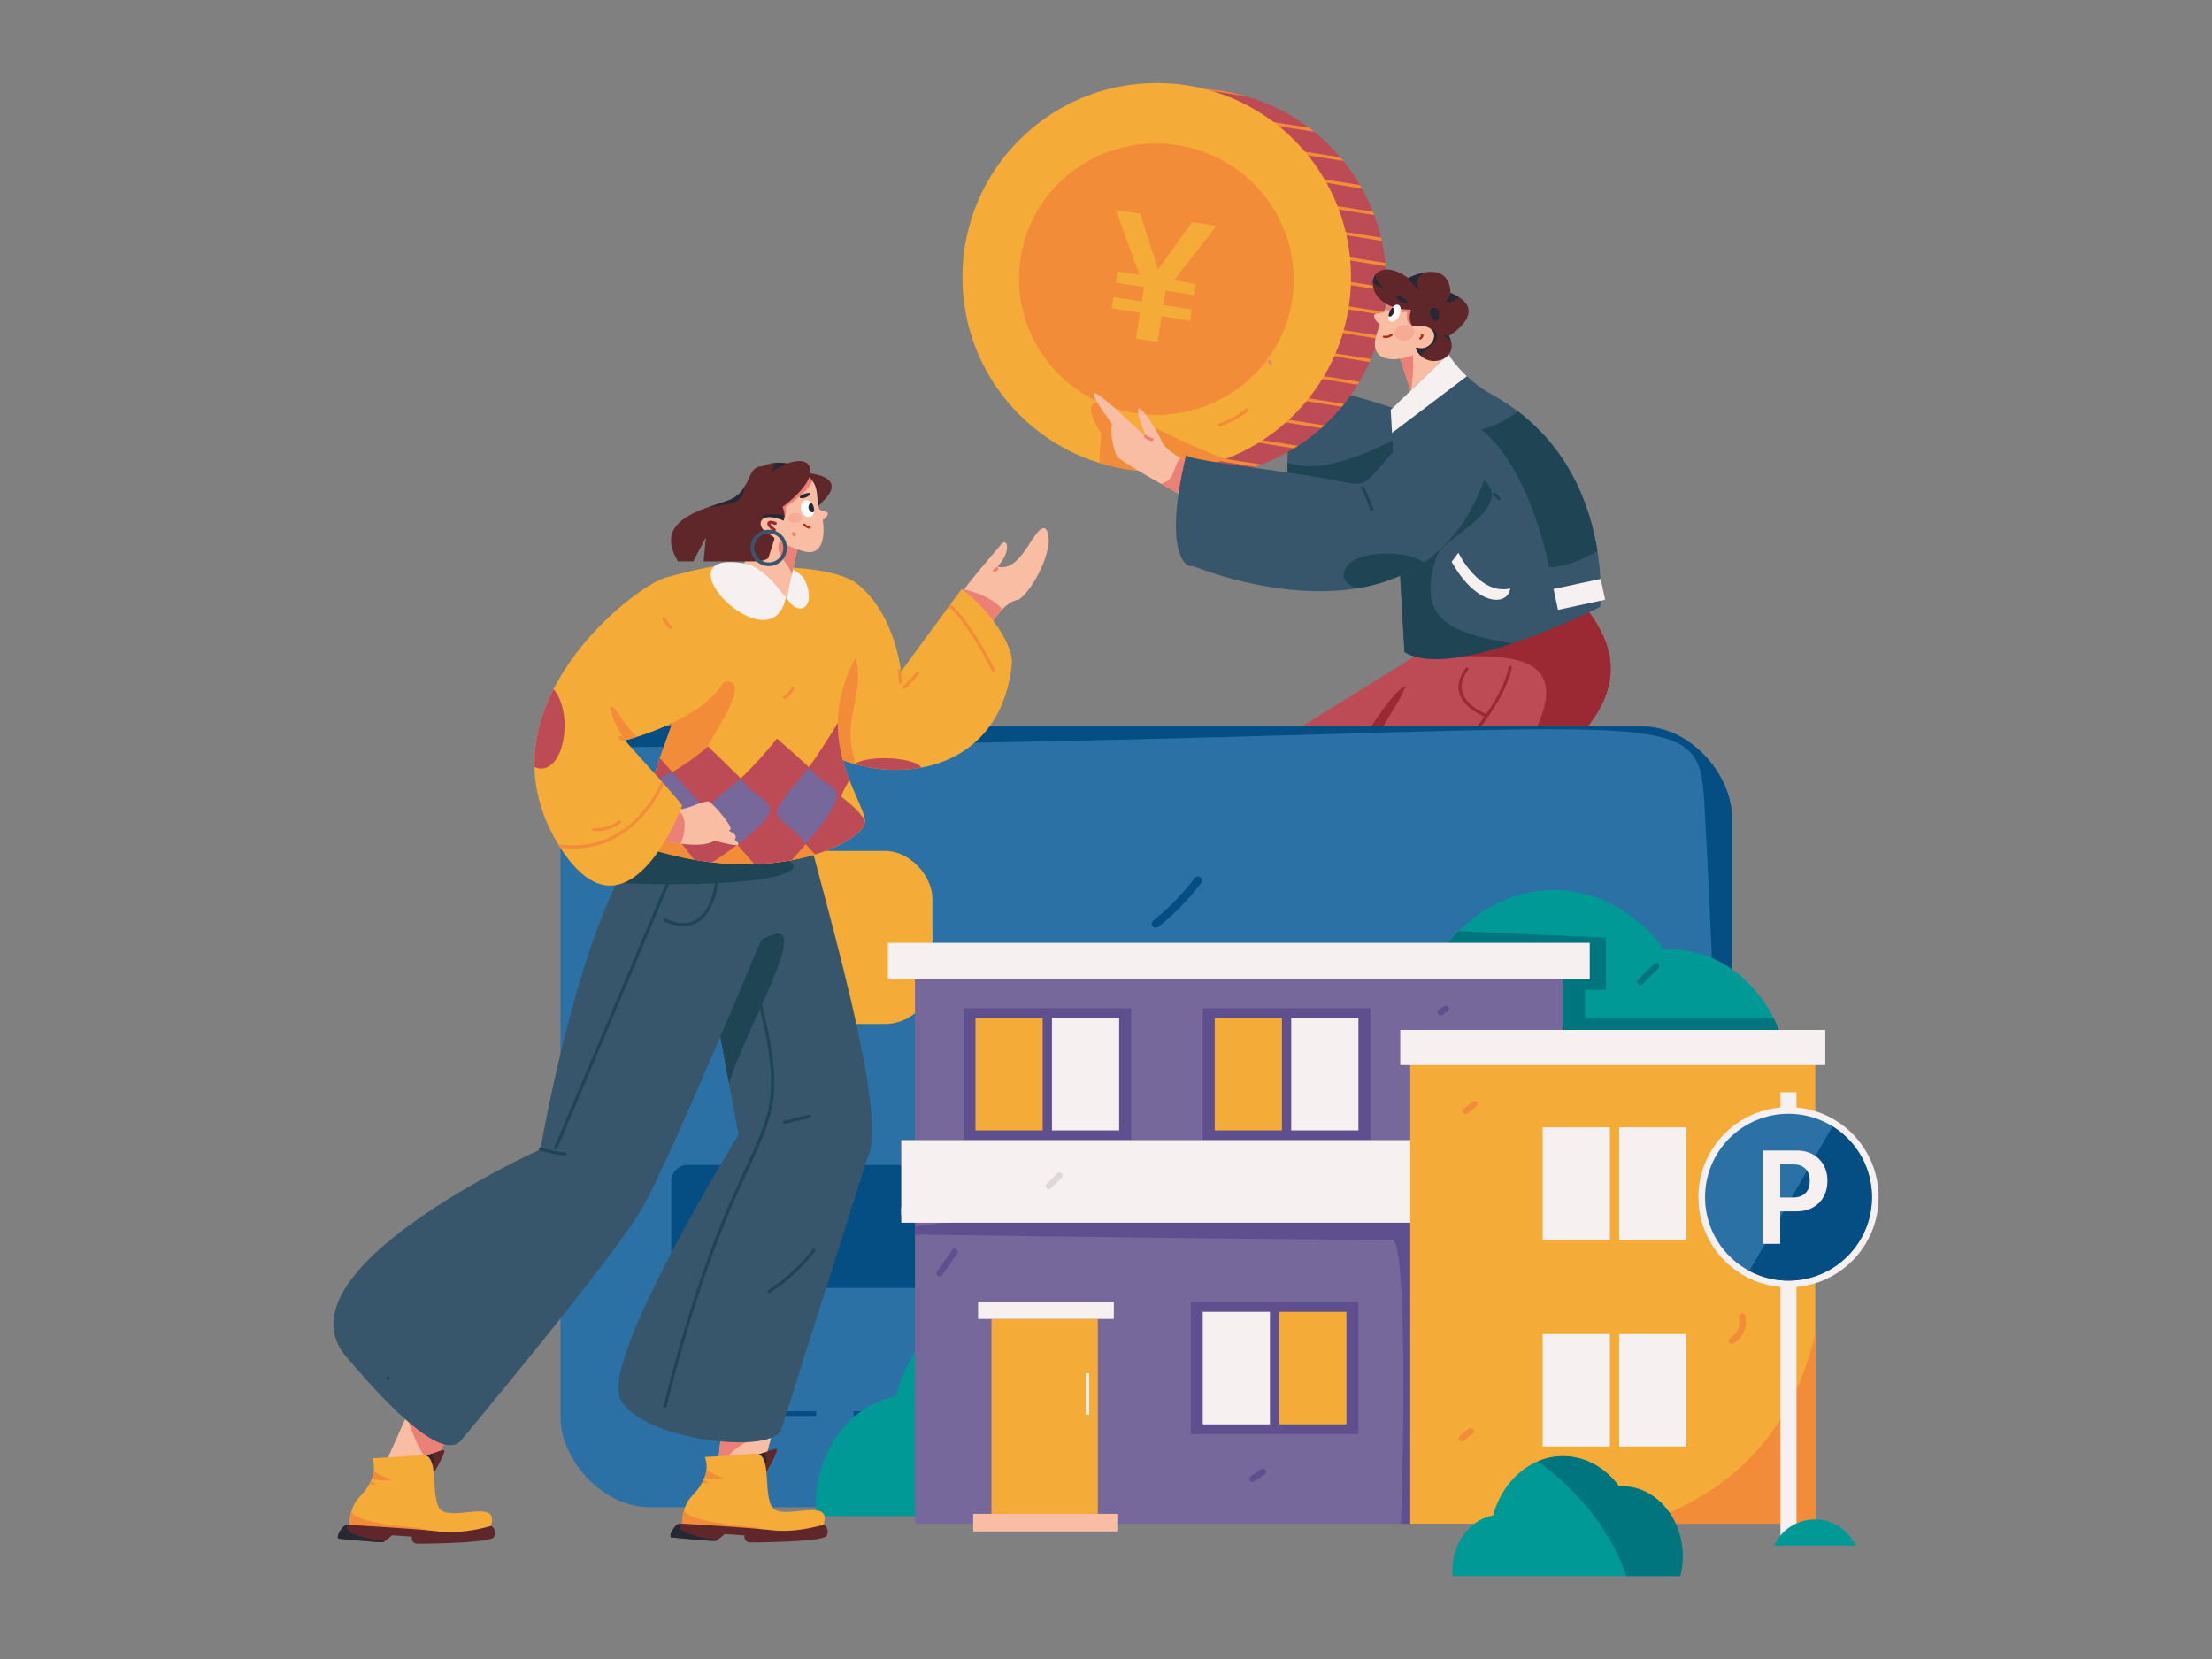 <svg xmlns="http://www.w3.org/2000/svg" xmlns:xlink="http://www.w3.org/1999/xlink" viewBox="0 0 4000 3000"><rect x="0" y="0" width="4000" height="3000" fill="#808080" stroke="none"/><defs><clipPath id="b"><path fill="#f9bda3" d="M2238.511,2005.623c-16.92,55.863-92.241,152.594-101.191,192.347,32.723-.151,121.14-38.993,138.372-48.306,5.095-9.627,95.46-180.313,95.965-181.27Z"/></clipPath><clipPath id="c"><path fill="#f9bda3" d="M2741.368,1854.912c36.001,18.11,111.874,125.078,130.632,123.735-4.622-59.118-4.424-57.586-19.979-123.395,5.283-49.386-107.289-127.523-132.682-158.986Z"/></clipPath><clipPath id="d"><path fill="#bc4b56" d="M2678.032,1978.66s193.967-215.939,135.76-247.771l-274.193-225.218,266.273-324.842s-136.489-59.922-54.241-113.537c0,0-439.889,271.231-448.672,279.608C2091.718,1548.384,2677.518,1978.213,2678.032,1978.66Z"/></clipPath><clipPath id="e"><path fill="#f9bda3" d="M2413.955,720.379c-.406.104-83.079-34.188-90.927-62.194-18.731-40.701-62.996-101.124-26.013-5.155-136.723-126.892-85.138-91.113-47.451,37.932,32.154,26.38,161.287,97.174,175.552,102.27l-13.237-68.494"/></clipPath><clipPath id="f"><path fill="#37566b" d="M2364.908,696.189s-40.954,35.17-36.381,157.255c.872,23.266,255.309,89.231,255.309,89.231s82.327-114.688,25.527-161.41S2364.908,696.189,2364.908,696.189Z"/></clipPath><clipPath id="g"><circle cx="2155.75" cy="511.619" r="351.359" fill="#bc4b56"/></clipPath><clipPath id="h"><circle cx="2091.718" cy="501.411" r="351.359" fill="#f4ab37"/></clipPath><clipPath id="i"><ellipse cx="2091.197" cy="504.682" fill="#f28c38" rx="245.136" ry="248.364" transform="rotate(-80.941 2091.196 504.683)"/></clipPath><clipPath id="j"><path fill="#f9bda3" d="M2579.724,593.245s84.116,112.42,86.733,135.524-99.866,26.426-99.866,26.426l-49.015-151.563Z"/></clipPath><clipPath id="k"><path fill="#bc4b56" d="M2655.477,1013.677c-.173,1.481,168.369,38.739,175.064,45.168,244.495,234.78-118.039,349.327-281.585,548.713,3.402-15.592-96.182,469.76-125.418,535.027-17.807,31.345-246.699-111.943-197.045-125.998-.167.047,21.791-68.697,49.923-157.338l117.495-370.217c-10.11,15.466,133.897-218.868,135.343-221.557"/></clipPath><clipPath id="l"><path fill="#37566b" d="M2539.725,1179.132c88.869,54.169,353.994-81.947,353.994-81.947s26.4-261.841-195.754-383.654c-53.072-29.101-78.85-73.011-78.85-73.011L2514.854,741.072Z"/></clipPath><clipPath id="m"><path fill="#f9bda3" d="M2194.027,857.689c-.184.083-86.174-33.902-94.362-62.194-19.405-40.831-65.397-100.898-26.996-5.156-19.559-16.89-156.795-153.755-61.484-23.462-3.552,10.643-.94,35.826,8.366,58.533,17.676,17.274,172.37,101.51,186.058,105.131l-26.198-95.792"/></clipPath><clipPath id="n"><path fill="#37566b" d="M2575.706,755.221c-133.884,137.935-78.397,127.82-191.615,107.721-99.478-16.133-241.237-31.447-238.996-40.672-43.062,177.281.375,206.642,11.053,200.883,17.363,6.769,430.142,174.712,534.741-176.991"/></clipPath><clipPath id="o"><path fill="#f9bda3" d="M2560.746,640.437c-43.833,17.782-87.66,12.028-70.869-37.707s19.639-61.801,33.745-68.921,71.357,29.868,71.357,29.868,2.792,41.334,2.473,42.21S2560.746,640.437,2560.746,640.437Z"/></clipPath><clipPath id="p"><path fill="#60272b" d="M2581.589,604.075c-47.775-9.468-27.94-44.875-30.221-44.053-100.076-.505-81.976-113.041-4.909-57.307,79.58-36.12,76.225,26.875,76.225,26.875,75.985,30.918-2.788,78.192-2.788,78.192,24.28,42.22-42.161,64.95-59.649,22.229l16.719-15.055"/></clipPath><clipPath id="q"><path fill="#fff" d="M2513.435,562.144c-9.511,20.977,6.75,27.618,16.693,8.59C2539.639,549.758,2523.377,543.116,2513.435,562.144Z"/></clipPath><clipPath id="D"><rect width="2118.029" height="1412.02" x="1013.511" y="1313.566" fill="#2b71a6" rx="162.298"/></clipPath><clipPath id="E"><rect width="465.28" height="312.932" x="1220.822" y="1538.729" fill="#f4ab37" rx="85.994"/></clipPath><clipPath id="F"><path fill="#009995" d="M3020.755,1716.928q-5.539,0-11.01.323c-48.079-65.928-119.897-107.834-200.191-107.834-116.852,0-215.803,88.683-249.625,211.152-82.113,15.147-144.882,97.597-144.882,197.068,0,6.524.291,12.969.818,19.333h812.031a287.357,287.357,0,0,0,8.6-69.897C3236.496,1828.922,3139.905,1716.928,3020.755,1716.928Z"/></clipPath><clipPath id="G"><rect width="1171.198" height="1012.991" x="1654.573" y="1742.352" fill="#77689b"/></clipPath><clipPath id="H"><rect width="732.494" height="881.282" x="2550.155" y="1874.061" fill="#f4ab37"/></clipPath><clipPath id="I"><circle cx="3234.145" cy="2164.921" r="150.905" fill="#2b71a6"/></clipPath><clipPath id="J"><path fill="#009995" d="M2933.517,2687.762q-2.808,0-5.581.164c-24.372-33.421-60.779-54.664-101.483-54.664-59.236,0-109.397,44.956-126.542,107.039-41.626,7.678-73.445,49.474-73.445,99.9,0,3.307.147,6.574.415,9.8h411.641a145.671,145.671,0,0,0,4.36-35.433C3042.881,2744.534,2993.917,2687.762,2933.517,2687.762Z"/></clipPath><clipPath id="K"><polyline fill="#f9bda3" points="827.07 2570.937 702.744 2779.273 647.188 2757.406 765.633 2492.458 828.684 2576.674"/></clipPath><clipPath id="L"><polyline fill="#f9bda3" points="1404.924 2560.568 1347.787 2774.281 1285.179 2751.849 1318.177 2480.063 1408.389 2566.453"/></clipPath><clipPath id="M"><path fill="#37566b" d="M1121.43,2528.994c34.062,75.817,284.568,105.036,292.353,52.659,19.492-61.406,150.272-473.487,153.922-484.986,50.208-83.923-119.961-602.967-133.126-703.409l-202.326,98.339,103.101,560.576S1087.368,2453.177,1121.43,2528.994Z"/></clipPath><clipPath id="N"><path fill="#37566b" d="M1490.136,1488.709s-150.992-43.9-285.829,3.372-227.068,586.378-227.068,586.378-487.431,219.744-349.857,376.436c24.976,28.447,169.8,204.759,208.65,146.981,0,0,274.312-328.385,325.573-417.526s235.482-533.833,235.482-533.833"/></clipPath><clipPath id="O"><path fill="#f9bda3" d="M1730.092,1089.685c-.786-12.716,60.407-81.011,79.829-104.823,11.919-14.613,20.051,11.937-6.33,39.725,46.092,12.343,67.838-81.404,87.528-68.089,20.865,29.004-24.755,112.804-48.178,127.145-50.332,9.869-80.967,111.991-91.911,139.499Z"/></clipPath><clipPath id="P"><path fill="#f4ab37" d="M1739.059,1065.116c53.119,39.806,94.071,104.045,90.722,135.685-27.292,257.84-340.229,213.027-382.589,109.821-42.608-87.178-49.622-243.424-50.105-244.412,0,0,104.425-50.821,156.33-7.643,66.13,55.011,75.822,155.859,75.822,155.859Z"/></clipPath><clipPath id="Q"><path fill="#f4ab37" d="M1562.647,1069.391c-39.49-65.879-290.866-43.258-360.133-24.569-2.571,5.162,52.904,23.064,48.549,69.768,19.883,145.606-123.244,321.767-72.515,421.601,222.007,67.972,369.775-11.117,384.086-44.334s-103.321-145.24-13.405-306.393"/></clipPath><clipPath id="R"><path fill="#f9bda3" d="M1217.502,1460.081c18.362,10.813,44.775-11.192,64.901-10.976,10.874,8.315,49.983,53.208,35.714,51.962.491,3.732,17.535,6.298,10.691,17.481,27.863,22.496-42.48-2.013-38.523,2.474-28.892,17.735-115.773-5.283-128.681-14.1Z"/></clipPath><clipPath id="S"><path fill="#f4ab37" d="M1399.541,1031.686c-39.064-28.893-143.616-1.718-197.027,13.137s-340.431,232.375-195.709,477.482c122.248,207.046,224.235-56.978,226.226-64.609,10.709,4.906-101.986-115.384-102.406-118.994,0,0,137.318-34.447,178.306-105.574"/></clipPath><clipPath id="T"><path fill="#f9bda3" d="M1447.559,973.303c-10.861,31.767-21.444,103.544-26.064,106.302s-85.315-24.804-85.315-24.804c37.429-137.804,27.948-93.08,118.312-81.617"/></clipPath><clipPath id="U"><path fill="#60272b" d="M1400.227,975.604l-10.947,33.844a39.32,39.32,0,0,1-20.355,5.678h-96.628l4.349-43.52-23,43.52H1226.151c-46.561-75.615,46.412-94.02,90.327-109.893s31.978-63.163,62.566-61.954,19.048,37.615,19.048,37.615l2.135,94.709"/></clipPath><clipPath id="V"><path fill="#60272b" d="M1443.066,939.972c58.201-34.921,95.238-76.72,13.227-85.185-39.682-32.275-77.249-11.507-77.249-11.507s-47.09,72.365-44.973,72.354c18.297-.097,24.246,41.298,38.095,47.619"/></clipPath><clipPath id="W"><path fill="#f9bda3" d="M1445.182,854.787c43.915,12.698,27.375,49.946,36.899,66.877s16.54,85.503-25.788,75.98-79.894-43.386-79.894-43.386l21.164-68.278Z"/></clipPath><clipPath id="X"><path fill="#60272b" d="M1376.399,963.252c59.259-5.291,38.624-46.561,38.624-46.561s62.292-44.312,48.535-73.412-90.334,14.682-94.038,40.079S1347.573,951.08,1376.399,963.252Z"/></clipPath><clipPath id="Y"><path fill="#fff" d="M1471.444,916.386c5.481,20.938-15.82,26.058-22.365,6.962C1443.598,902.411,1464.899,897.291,1471.444,916.386Z"/></clipPath><clipPath id="Z"><path fill="#60272b" d="M749.3,2637.181c19.419-1.591,44.243-14.581,52.852-15.111s-27.351,58.06-27.351,58.06Z"/></clipPath><clipPath id="aa"><path fill="#f4ab37" d="M672.891,2636.99c9.758,24.61-2.567,49.219-22.859,70.043s-18.225,55.845-18.225,55.845l172.186,15.618,78.619-4.064,5.056-14.866c17.943-54.978-80.56-1.893-94.899-35.022s2.372-97.492-31.989-93.706S672.891,2636.99,672.891,2636.99Z"/></clipPath><clipPath id="ab"><path fill="#60272b" d="M619.908,2761.937c-4.712,5.673-11.159,14.932-8.338,20.344,0,0,76.458,7.572,80.959,6.31s16.285-12.305,16.285-12.305l35.982,2.524s-1.971,12.305,9.786,12.62,131.993-.947,138.357-11.674-2.304-20.508-5.27-20.192-47.883,15.144-94.389,9.781c-40.134-4.629-136.839-10.432-162.586-11.936A13.61,13.61,0,0,0,619.908,2761.937Z"/></clipPath><clipPath id="ac"><path fill="#60272b" d="M1350.867,2634.896c19.419-1.591,44.243-14.581,52.852-15.112s-27.351,58.06-27.351,58.06Z"/></clipPath><clipPath id="ad"><path fill="#f4ab37" d="M1274.458,2634.704c9.758,24.61-2.567,49.219-22.859,70.043s-18.226,55.845-18.226,55.845L1405.56,2776.21l78.619-4.064,5.056-14.866c17.943-54.978-80.56-1.893-94.9-35.022s2.372-97.492-31.989-93.706S1274.458,2634.704,1274.458,2634.704Z"/></clipPath><clipPath id="ae"><path fill="#60272b" d="M1221.475,2759.652c-4.712,5.673-11.159,14.932-8.338,20.344,0,0,76.458,7.572,80.959,6.31s16.285-12.305,16.285-12.305l35.983,2.524s-1.971,12.305,9.786,12.62,131.993-.947,138.357-11.674-2.304-20.508-5.27-20.192-47.883,15.144-94.39,9.781c-40.134-4.629-136.838-10.432-162.586-11.936A13.61,13.61,0,0,0,1221.475,2759.652Z"/></clipPath><linearGradient id="a" x1="1753.428" x2="1778.26" y1="1576.303" y2="2250.899" gradientUnits="userSpaceOnUse"><stop offset="0" stop-color="#f2fdff"/><stop offset="1" stop-color="#1d93ff"/></linearGradient><linearGradient id="r" x1="2697.495" x2="2722.327" y1="1541.553" y2="2216.148" xlink:href="#a"/><linearGradient id="s" x1="1233.306" x2="1258.138" y1="1595.449" y2="2270.044" xlink:href="#a"/><linearGradient id="t" x1="1394.403" x2="1419.235" y1="1589.519" y2="2264.114" xlink:href="#a"/><linearGradient id="u" x1="1555.5" x2="1580.332" y1="1583.589" y2="2258.184" xlink:href="#a"/><linearGradient id="v" x1="1716.598" x2="1741.429" y1="1577.659" y2="2252.254" xlink:href="#a"/><linearGradient id="w" x1="2522.084" x2="2546.916" y1="1548.009" y2="2222.605" xlink:href="#a"/><linearGradient id="x" x1="2683.182" x2="2708.013" y1="1542.08" y2="2216.675" xlink:href="#a"/><linearGradient id="y" x1="2844.279" x2="2869.111" y1="1536.149" y2="2210.745" xlink:href="#a"/><linearGradient id="z" x1="1877.695" x2="1902.527" y1="1571.729" y2="2246.325" xlink:href="#a"/><linearGradient id="A" x1="2038.792" x2="2063.624" y1="1565.799" y2="2240.394" xlink:href="#a"/><linearGradient id="B" x1="2199.89" x2="2224.722" y1="1559.869" y2="2234.465" xlink:href="#a"/><linearGradient id="C" x1="2360.987" x2="2385.819" y1="1553.939" y2="2228.535" xlink:href="#a"/></defs><path fill="#f9bda3" d="M2238.511,2005.623c-16.92,55.863-92.241,152.594-101.191,192.347,32.723-.151,121.14-38.993,138.372-48.306,5.095-9.627,95.46-180.313,95.965-181.27Z"/><g clip-path="url(#b)"><path fill="#eb8176" d="M2238.511,2005.623c-48.131-.144,70.142,125.995,55.972,143.957,30.631-88.961-2.421-102.941-28.479-134.682"/></g><path fill="#f4ab37" d="M2035.251,2239.171c35.039-24.147,115.303-82.186,132.36-118.316,16.351,14.889,33.186,30.787,12.982,50.524l94.867-21.273-18.973,57.172-237.666,67.809C2018.967,2265.035,2023.208,2249.303,2035.251,2239.171Z"/><path fill="none" stroke="#eb8176" stroke-linecap="round" stroke-linejoin="round" stroke-width="5.653" d="M2225.885,2119.494l6.368,4.243"/><path fill="#f9bda3" d="M2741.368,1854.912c36.001,18.11,111.874,125.078,130.632,123.735-4.622-59.118-4.424-57.586-19.979-123.395,5.283-49.386-107.289-127.523-132.682-158.986Z"/><g clip-path="url(#c)"><path fill="#eb8176" d="M2757.569,1904.891c43.145-47.807,48.303-127.992,48.303-127.992l-53.636,42.146"/></g><path fill="#f4ab37" d="M2886.28,2072.959c-15.771-42.148-42.251-109.726-66.87-130.92l20.156-29.96,15.335,15.995-12.046-112.89,39.189,24.046,28.725,254.176C2904.227,2092.768,2894.701,2088.709,2886.28,2072.959Z"/><path fill="#bc4b56" d="M2678.032,1978.66s193.967-215.939,135.76-247.771l-274.193-225.218,266.273-324.842s-136.489-59.922-54.241-113.537c0,0-439.889,271.231-448.672,279.608C2091.718,1548.384,2677.518,1978.213,2678.032,1978.66Z"/><g clip-path="url(#d)"><path fill="none" stroke="#9b2934" stroke-linecap="round" stroke-linejoin="round" stroke-width="5.653" d="M2582.699,1968.395c146.958-67.9,186.515-272.129,186.515-272.129"/><path fill="none" stroke="#9b2934" stroke-linecap="round" stroke-linejoin="round" stroke-width="5.653" d="M2719.338,1785.166c-403.165-429.18-422.119-321.731-160.216-491.541"/><path fill="#9b2934" d="M2552.764,1251.646c-13.944-88.469-247.811,375.817-247.811,375.817l261.19,288.583C2675.844,1516.178,2566.707,1340.115,2552.764,1251.646Z"/></g><path fill="#f9bda3" d="M2413.955,720.379c-.406.104-83.079-34.188-90.927-62.194-18.731-40.701-62.996-101.124-26.013-5.155-136.723-126.892-85.138-91.113-47.451,37.932,32.154,26.38,161.287,97.174,175.552,102.27l-13.237-68.494"/><g clip-path="url(#e)"><path fill="#eb8176" d="M2258.25,740.919c51.204-1.951,93.001-46.432,93.001-46.432l12.157,67.576-47.549,6.827"/></g><path fill="#37566b" d="M2364.908,696.189s-40.954,35.17-36.381,157.255c.872,23.266,255.309,89.231,255.309,89.231s82.327-114.688,25.527-161.41S2364.908,696.189,2364.908,696.189Z"/><g clip-path="url(#f)"><path fill="#1f4454" d="M2316.496,830.57c74.806,46.364,230.149-50.225,230.149-50.225-1.909,3.447-38.86,134.456-38.18,122.935-116.399,142.02-198.053,42.112-210.996,23.582"/></g><circle cx="2155.75" cy="511.619" r="351.359" fill="#bc4b56"/><g clip-path="url(#g)"><line x1="1512.495" x2="2646.832" y1="898.483" y2="1079.314" fill="none" stroke="#f28c38" stroke-linecap="round" stroke-linejoin="round" stroke-width="5.653"/><line x1="1519.412" x2="2653.749" y1="855.093" y2="1035.925" fill="none" stroke="#f28c38" stroke-linecap="round" stroke-linejoin="round" stroke-width="5.653"/><line x1="1526.329" x2="2660.666" y1="811.705" y2="992.536" fill="none" stroke="#f28c38" stroke-linecap="round" stroke-linejoin="round" stroke-width="5.653"/><line x1="1533.246" x2="2667.583" y1="768.315" y2="949.147" fill="none" stroke="#f28c38" stroke-linecap="round" stroke-linejoin="round" stroke-width="5.653"/><line x1="1540.163" x2="2674.5" y1="724.926" y2="905.758" fill="none" stroke="#f28c38" stroke-linecap="round" stroke-linejoin="round" stroke-width="5.653"/><line x1="1547.08" x2="2681.416" y1="681.537" y2="862.369" fill="none" stroke="#f28c38" stroke-linecap="round" stroke-linejoin="round" stroke-width="5.653"/><line x1="1553.997" x2="2688.333" y1="638.148" y2="818.98" fill="none" stroke="#f28c38" stroke-linecap="round" stroke-linejoin="round" stroke-width="5.653"/><line x1="1560.914" x2="2695.25" y1="594.759" y2="775.591" fill="none" stroke="#f28c38" stroke-linecap="round" stroke-linejoin="round" stroke-width="5.653"/><line x1="1567.831" x2="2702.167" y1="551.37" y2="732.201" fill="none" stroke="#f28c38" stroke-linecap="round" stroke-linejoin="round" stroke-width="5.653"/><line x1="1574.747" x2="2709.084" y1="507.981" y2="688.812" fill="none" stroke="#f28c38" stroke-linecap="round" stroke-linejoin="round" stroke-width="5.653"/><line x1="1581.664" x2="2716.001" y1="464.592" y2="645.423" fill="none" stroke="#f28c38" stroke-linecap="round" stroke-linejoin="round" stroke-width="5.653"/><line x1="1588.581" x2="2722.918" y1="421.203" y2="602.034" fill="none" stroke="#f28c38" stroke-linecap="round" stroke-linejoin="round" stroke-width="5.653"/><line x1="1595.498" x2="2729.835" y1="377.814" y2="558.645" fill="none" stroke="#f28c38" stroke-linecap="round" stroke-linejoin="round" stroke-width="5.653"/><line x1="1602.415" x2="2736.752" y1="334.425" y2="515.256" fill="none" stroke="#f28c38" stroke-linecap="round" stroke-linejoin="round" stroke-width="5.653"/><line x1="1609.332" x2="2743.669" y1="291.036" y2="471.867" fill="none" stroke="#f28c38" stroke-linecap="round" stroke-linejoin="round" stroke-width="5.653"/><line x1="1616.249" x2="2750.586" y1="247.647" y2="428.478" fill="none" stroke="#f28c38" stroke-linecap="round" stroke-linejoin="round" stroke-width="5.653"/><line x1="1623.166" x2="2757.503" y1="204.258" y2="385.089" fill="none" stroke="#f28c38" stroke-linecap="round" stroke-linejoin="round" stroke-width="5.653"/><line x1="1630.083" x2="2764.419" y1="160.869" y2="341.7" fill="none" stroke="#f28c38" stroke-linecap="round" stroke-linejoin="round" stroke-width="5.653"/><line x1="1637" x2="2771.336" y1="117.48" y2="298.311" fill="none" stroke="#f28c38" stroke-linecap="round" stroke-linejoin="round" stroke-width="5.653"/><line x1="1643.917" x2="2778.253" y1="74.09" y2="254.922" fill="none" stroke="#f28c38" stroke-linecap="round" stroke-linejoin="round" stroke-width="5.653"/><line x1="1650.833" x2="2785.17" y1="30.701" y2="211.533" fill="none" stroke="#f28c38" stroke-linecap="round" stroke-linejoin="round" stroke-width="5.653"/><line x1="1657.75" x2="2792.087" y1="-12.688" y2="168.144" fill="none" stroke="#f28c38" stroke-linecap="round" stroke-linejoin="round" stroke-width="5.653"/><line x1="1664.667" x2="2799.004" y1="-56.077" y2="124.755" fill="none" stroke="#f28c38" stroke-linecap="round" stroke-linejoin="round" stroke-width="5.653"/></g><circle cx="2091.718" cy="501.411" r="351.359" fill="#f4ab37"/><g clip-path="url(#h)"><path fill="#f28c38" d="M1989.341,727.793c-34.654-2.581-5.137,45.612,0,52.552s-3.545,28.195,0,72.478,216.268,77.72,216.268,77.72,89.252-91.109,49.121-91.702-177.345-70.504-177.345-70.504l-14.467,41.231-33.424-29.222"/></g><ellipse cx="2091.197" cy="504.682" fill="#f28c38" rx="245.136" ry="248.364" transform="rotate(-80.941 2091.196 504.683)"/><g clip-path="url(#i)"><ellipse cx="2038.434" cy="517.617" fill="#f28c38" rx="245.136" ry="248.364" transform="rotate(-80.941 2038.433 517.617)"/></g><path fill="#f4ab37" d="M2018.036,379.575l44.004,7.015,31.924,100.738,61.663-85.818,44.006,7.015-76.691,98.357,39.666,6.324-3.261,20.453-51.132-8.151-.36.261-4.1,25.721,51.443,8.201-3.26,20.452-51.443-8.201-7.41,46.485-39.046-6.225,7.41-46.485-51.132-8.151,3.26-20.452,51.132,8.151,4.1-25.721-.26-.36-50.823-8.102,3.261-20.453,39.357,6.274Zm0,0"/><path fill="#f4ab37" d="M1996.522,242.815l-14.361,6.585"/><path fill="none" stroke="#f28c38" stroke-linecap="round" stroke-linejoin="round" stroke-width="5.653" d="M2254.73,741.431a163.018,163.018,0,0,1-49.295,26.905"/><path fill="#f9bda3" d="M2579.724,593.245s84.116,112.42,86.733,135.524-99.866,26.426-99.866,26.426l-49.015-151.563Z"/><g clip-path="url(#j)"><path fill="#eb8176" d="M2554.758,624.092c3.677,122.231-13.287,114.875-47.333,18.858l60.349-16.376"/></g><path fill="#bc4b56" d="M2655.477,1013.677c-.173,1.481,168.369,38.739,175.064,45.168,244.495,234.78-118.039,349.327-281.585,548.713,3.402-15.592-96.182,469.76-125.418,535.027-17.807,31.345-246.699-111.943-197.045-125.998-.167.047,21.791-68.697,49.923-157.338l117.495-370.217c-10.11,15.466,133.897-218.868,135.343-221.557"/><g clip-path="url(#k)"><path fill="#9b2934" d="M2695.146,1067.292c-390.63,275.159,364.802-83.235-3.565,380.922-301.718,380.175,415.712-328.442,415.712-328.442l2.909-233.387-138.49,11.15"/><path fill="none" stroke="#9b2934" stroke-linecap="round" stroke-linejoin="round" stroke-width="5.653" d="M2234.434,1886.945c-44.565,73.298,208.203,215.319,208.203,215.319"/><path fill="none" stroke="#9b2934" stroke-linecap="round" stroke-linejoin="round" stroke-width="5.653" d="M2291.732,2005.623c.146-.299,150.669-404.385,169.148-453.905,13.184-43.165,244.603-221.022,270.165-344.836"/></g><path fill="#37566b" d="M2539.725,1179.132c88.869,54.169,353.994-81.947,353.994-81.947s26.4-261.841-195.754-383.654c-53.072-29.101-78.85-73.011-78.85-73.011L2514.854,741.072Z"/><g clip-path="url(#l)"><path fill="#1f4454" d="M2674.678,860.256c77.237,55.939-63.884,108.577-76.778,146.287-46.814,136.916,60.452,141.884,176.617,164.753-28.887,13.845-271.734,113.471-272.625,113.856.07-.676-36.966-319.224-38.3-331.707,19.786-12.537,145.738-103.148,173.337-124.532"/><polyline fill="#f7f0f0" points="2498.11 797.308 2681.676 658.34 2631.275 622.037 2500.763 683.265"/><path fill="#1f4454" d="M2678.032,776.087c42.372-4.244,108.159-65.477,108.159-65.477l127.613,271.129s-64.383,44.761-112.758,43.7C2801.046,1025.439,2769.214,849.301,2678.032,776.087Z"/></g><path fill="#f9bda3" d="M2194.027,857.689c-.184.083-86.174-33.902-94.362-62.194-19.405-40.831-65.397-100.898-26.996-5.156-19.559-16.89-156.795-153.755-61.484-23.462-3.552,10.643-.94,35.826,8.366,58.533,17.676,17.274,172.37,101.51,186.058,105.131l-26.198-95.792"/><g clip-path="url(#m)"><path fill="#eb8176" d="M2144.145,826.215c-23.895-.975-14.33,38.25-39.2,46.54s26.676,25.846,26.676,25.846C2133.816,878.464,2145.296,847.59,2144.145,826.215Z"/></g><path fill="#37566b" d="M2575.706,755.221c-133.884,137.935-78.397,127.82-191.615,107.721-99.478-16.133-241.237-31.447-238.996-40.672-43.062,177.281.375,206.642,11.053,200.883,17.363,6.769,430.142,174.712,534.741-176.991"/><g clip-path="url(#n)"><path fill="#1f4454" d="M2587.24,1037.165c2.28-42.78-138.216-50.95-155.373-6.754C2408.145,1082.385,2586.666,1089.68,2587.24,1037.165Z"/></g><rect width="87.206" height="38.583" x="2812.354" y="1055.487" fill="#f7f0f0" transform="rotate(-12.13 2855.956 1074.779)"/><path fill="#f7f0f0" d="M2881.853,1069.213c-3.132-4.272-5.742-3.711,0,0C2885.693,1073.246,2865.749,1079.61,2881.853,1069.213Z"/><path fill="#f7f0f0" d="M2625.02,1015.864l12.181-16.312s38.02,77.738,93.844,64.527C2726.69,1096.094,2671.146,1097.895,2625.02,1015.864Z"/><path fill="none" stroke="#9b2934" stroke-linecap="round" stroke-linejoin="round" stroke-width="5.653" d="M2652.629,1209.667c-41.382,55.706,33.424,83.957,33.424,83.957"/><path fill="none" stroke="#1f4454" stroke-linecap="round" stroke-linejoin="round" stroke-width="5.653" d="M2464.106,881.949a280.466,280.466,0,0,1,16.168,38.553"/><path fill="none" stroke="#1f4454" stroke-linecap="round" stroke-linejoin="round" stroke-width="5.653" d="M2775.323,897.777a132.92,132.92,0,0,0,38.469,7.452"/><path fill="none" stroke="#9b2934" stroke-linecap="round" stroke-linejoin="round" stroke-width="5.653" d="M2527.178,1593.246a45.294,45.294,0,0,0,25.586,10.367"/><path fill="none" stroke="#eb8176" stroke-linecap="round" stroke-linejoin="round" stroke-width="5.653" d="M2071.584,789.143a20.858,20.858,0,0,0,11.599,5.414"/><path fill="none" stroke="#eb8176" stroke-linecap="round" stroke-linejoin="round" stroke-width="5.653" d="M2295.362,653.426l2.106,3.194"/><path fill="none" stroke="#1f4454" stroke-linecap="round" stroke-linejoin="round" stroke-width="5.653" d="M2701.978,893.015l8.524,8.453"/><path fill="#f9bda3" d="M2560.746,640.437c-43.833,17.782-87.66,12.028-70.869-37.707s19.639-61.801,33.745-68.921,71.357,29.868,71.357,29.868,2.792,41.334,2.473,42.21S2560.746,640.437,2560.746,640.437Z"/><g clip-path="url(#o)"><path fill="#eb8176" d="M2559.383,590.573c-23.218-4.082-12.293-27.703-16.183-26.586s-45.037,1.042-46.679-12.712,60.881-9.76,60.881-9.76l31.48,38.792"/></g><path fill="#60272b" d="M2581.589,604.075c-47.775-9.468-27.94-44.875-30.221-44.053-100.076-.505-81.976-113.041-4.909-57.307,79.58-36.12,76.225,26.875,76.225,26.875,75.985,30.918-2.788,78.192-2.788,78.192,24.28,42.22-42.161,64.95-59.649,22.229l16.719-15.055"/><g clip-path="url(#p)"><path fill="#262833" d="M2586.075,593.233c39.726,19.629-27.003,45.157-20.094,58.654s-14.867-25.272-14.867-25.272l12.466-27.273"/><path fill="#262833" d="M2595.589,488.261c-37.464,6.626-36.758,22.08-29.883,34.511s-32.732-35.355-32.732-35.355l23.879-10.083"/><path fill="#262833" d="M2621.411,500.845a45.616,45.616,0,0,1-5.645,43.328c-5.597,7.252,26.902-.817,22.052-14.168s-7.451-32.879-7.451-32.879"/><path fill="#262833" d="M2664.656,596.62c-19.36,14.895-42.886,12.239-52.852,9.455s25.931,20.401,37.996,22.061,16.821-20.678,16.821-20.678"/><path fill="#262833" d="M2589.504,556.982c15.515-5.725,16.112,25.706,6.549,23.043S2582.605,559.527,2589.504,556.982Z"/><path fill="#262833" d="M2493.764,490.943c-19.209,11.938,15.621,32.257,4.542,29.05s-26.87-17.826-26.87-17.826l11.705-19.386"/></g><path fill="#f9bda3" d="M2552.3,589.546c71.27-8.819,35.025,60.695,1.718,34.158"/><path fill="#fff" d="M2513.435,562.144c-9.511,20.977,6.75,27.618,16.693,8.59C2539.639,549.758,2523.377,543.116,2513.435,562.144Z"/><g clip-path="url(#q)"><path fill="#262833" d="M2511.197,562.564c-4.196,10.25,3.711,14.524,8.984,3.554C2524.377,555.869,2516.47,551.595,2511.197,562.564Z"/></g><path fill="#f9bda3" d="M2509.591,561.243c-13.905,7.245-22.765,4.129-24.674,8.534s6.944,17.769,17.712,21.482"/><path fill="#eb8176" d="M2522.469,606.394c2.426,7.199,11.781,11.231,21.194,8.983,9.74-2.326,15.913-10.467,13.461-18.162-2.47-7.752-12.616-11.708-22.33-8.875C2525.409,591.077,2520.026,599.144,2522.469,606.394Z" opacity=".3"/><path fill="#262833" d="M2530.702,535.577c17.506,6.962,18.133,15.803,6.906,12.165S2519.265,531.028,2530.702,535.577Z"/><path fill="none" stroke="#ad2f12" stroke-linecap="round" stroke-linejoin="round" stroke-width="4" d="M2516.553,605.254c-5.459,4.578-10.568,4.551-13.923,3.703"/><path fill="none" stroke="#ad2f12" stroke-linecap="round" stroke-linejoin="round" stroke-width="4" d="M2570.885,605.411c4.103.875-2.452,6.733-2.452,6.733"/><rect width="1124.552" height="222.441" x="1213.819" y="2080.876" fill="url(#a)" rx="29.698"/><rect width="419.58" height="222.441" x="2511.652" y="2080.876" fill="url(#r)" rx="29.698"/><rect width="465.28" height="312.932" x="1220.822" y="1512.988" fill="#f4ab37" rx="85.994"/><rect width="17.5" height="154.405" x="1367.508" y="1512.988" fill="#f4ab37"/><rect width="17.5" height="154.405" x="1525.776" y="1667.393" fill="#f4ab37"/><rect width="465.28" height="14.418" x="1220.822" y="1660.184" fill="#f4ab37"/><g opacity=".24"><rect width="93.813" height="8.462" x="1220.822" y="2526.364" fill="url(#s)"/><rect width="93.813" height="8.462" x="1382.137" y="2526.364" fill="url(#t)"/><rect width="93.813" height="8.462" x="1543.453" y="2526.364" fill="url(#u)"/><rect width="93.813" height="8.462" x="1704.769" y="2526.364" fill="url(#v)"/><rect width="93.813" height="8.462" x="2511.347" y="2526.364" fill="url(#w)"/><rect width="93.813" height="8.462" x="2672.662" y="2526.364" fill="url(#x)"/><rect width="93.813" height="8.462" x="2833.978" y="2526.364" fill="url(#y)"/><rect width="93.813" height="8.462" x="1866.084" y="2526.364" fill="url(#z)"/><rect width="93.813" height="8.462" x="2027.4" y="2526.364" fill="url(#A)"/><rect width="93.813" height="8.462" x="2188.715" y="2526.364" fill="url(#B)"/><rect width="93.813" height="8.462" x="2350.031" y="2526.364" fill="url(#C)"/></g><rect width="2118.029" height="1412.02" x="1013.511" y="1313.566" fill="#2b71a6" rx="162.298"/><g clip-path="url(#D)"><rect width="1124.552" height="222.441" x="1213.819" y="2106.618" fill="#044e84" rx="29.698"/><rect width="419.58" height="222.441" x="2511.652" y="2106.618" fill="#044e84" rx="29.698"/><path fill="#044e84" d="M861.036,1352.254c2207.574-4.698,2208.573-122.258,2221.714,112.693s48.791,1098.34,48.791,1098.34l229.223-1420.724-479.878-115.881-2025.367,148.99"/></g><rect width="465.28" height="312.932" x="1220.822" y="1538.729" fill="#f4ab37" rx="85.994"/><g clip-path="url(#E)"><polygon fill="#f4ab37" points="1700.125 1687.55 1380.881 1687.55 1380.881 1531.482 1362.328 1531.482 1362.328 1687.55 1206.799 1687.55 1206.799 1702.838 1530.136 1702.838 1530.136 1858.908 1548.689 1858.908 1548.689 1702.838 1700.125 1702.838 1700.125 1687.55"/></g><rect width="93.813" height="8.462" x="1220.822" y="2552.105" fill="#044e84"/><rect width="93.813" height="8.462" x="1382.137" y="2552.105" fill="#044e84"/><rect width="93.813" height="8.462" x="1543.453" y="2552.105" fill="#044e84"/><rect width="93.813" height="8.462" x="1704.769" y="2552.105" fill="#044e84"/><rect width="93.813" height="8.462" x="2511.347" y="2552.105" fill="#044e84"/><rect width="93.813" height="8.462" x="2672.662" y="2552.105" fill="#044e84"/><rect width="93.813" height="8.462" x="2833.978" y="2552.105" fill="#044e84"/><rect width="93.813" height="8.462" x="1866.084" y="2552.105" fill="#044e84"/><rect width="93.813" height="8.462" x="2027.4" y="2552.105" fill="#044e84"/><rect width="93.813" height="8.462" x="2188.715" y="2552.105" fill="#044e84"/><rect width="93.813" height="8.462" x="2350.031" y="2552.105" fill="#044e84"/><path fill="none" stroke="#044e84" stroke-linecap="round" stroke-linejoin="round" stroke-width="14.699" d="M2166.41,1592.145a449.461,449.461,0,0,1-76.323,78.258"/><path fill="none" stroke="#044e84" stroke-linecap="round" stroke-linejoin="round" stroke-width="14.699" d="M3088.268,2486.334l-5.518,5.518"/><path fill="#009995" d="M2080.711,2421.588q-5.539,0-11.01.323c-48.079-65.928-119.897-107.834-200.191-107.834-116.852,0-215.803,88.683-249.625,211.152-82.113,15.147-144.882,97.597-144.882,197.068,0,6.524.29,12.969.818,19.333h812.031a287.362,287.362,0,0,0,8.6-69.897C2296.452,2533.581,2199.862,2421.588,2080.711,2421.588Z"/><path fill="#009995" d="M3020.755,1716.928q-5.539,0-11.01.323c-48.079-65.928-119.897-107.834-200.191-107.834-116.852,0-215.803,88.683-249.625,211.152-82.113,15.147-144.882,97.597-144.882,197.068,0,6.524.291,12.969.818,19.333h812.031a287.357,287.357,0,0,0,8.6-69.897C3236.496,1828.922,3139.905,1716.928,3020.755,1716.928Z"/><g clip-path="url(#F)"><polyline fill="#00757d" points="3282.649 1840.738 2865.927 1840.738 2865.927 1789.984 2904.126 1789.984 2904.126 1695.549 2594.293 1681.755 2596.415 1846.221 2613.392 1875.931 2755.576 1918.374 3181.066 1931.107 3300.706 1862.388"/></g><rect width="1171.198" height="1012.991" x="1654.573" y="1742.352" fill="#77689b"/><g clip-path="url(#G)"><path fill="#5e4f8e" d="M1555.504,2231.106c474.73,6.975,812.567,10.733,962.268,10.733,23.874,0,23.107,315.154,14.326,545.997-17.404,457.538,210.746-624.776,210.746-624.776L2682.362,2080.52"/></g><rect width="303.298" height="238.442" x="2153.184" y="2354.761" fill="#5e4f8e"/><rect width="121.535" height="203.353" x="2174.917" y="2372.305" fill="#f7f0f0"/><rect width="121.535" height="203.353" x="2313.214" y="2372.305" fill="#f4ab37"/><rect width="303.298" height="238.442" x="1742.233" y="1823.194" fill="#5e4f8e"/><rect width="121.535" height="203.353" x="1763.967" y="1840.738" fill="#f4ab37"/><rect width="121.535" height="203.353" x="1902.263" y="1840.738" fill="#f7f0f0"/><rect width="303.298" height="238.442" x="2174.917" y="1823.194" fill="#5e4f8e"/><rect width="121.535" height="203.353" x="2196.651" y="1840.738" fill="#f4ab37"/><rect width="121.535" height="203.353" x="2334.948" y="1840.738" fill="#f7f0f0"/><rect width="1269.148" height="66.128" x="1605.599" y="1704.927" fill="#f7f0f0"/><rect width="192.371" height="370.263" x="1792.862" y="2385.08" fill="#f4ab37"/><rect width="6.359" height="75.03" x="1963.269" y="2483.202" fill="#f7f0f0"/><rect width="245.436" height="30.319" x="1768.7" y="2354.761" fill="#f7f0f0"/><rect width="953.487" height="135.435" x="1629.775" y="2061.636" fill="#f7f0f0"/><rect width="1195.996" height="27.977" x="1629.775" y="2183.082" fill="#f7f0f0"/><rect width="732.494" height="881.282" x="2550.155" y="1874.061" fill="#f4ab37"/><g clip-path="url(#H)"><path fill="#f28c38" d="M3297.614,2164.208c59.068,804.832-799.878,605.124-799.878,605.124s285.524,265.289,336.938,274.839,621.21-159.161,621.21-159.161"/></g><rect width="768.608" height="63.664" x="2532.097" y="1862.388" fill="#f7f0f0"/><rect width="303.298" height="238.442" x="2767.905" y="2020.942" fill="#f4ab37"/><rect width="121.535" height="203.353" x="2789.639" y="2038.486" fill="#f7f0f0"/><rect width="121.535" height="203.353" x="2927.935" y="2038.486" fill="#f7f0f0"/><rect width="303.298" height="238.442" x="2767.905" y="2394.819" fill="#f4ab37"/><rect width="121.535" height="203.353" x="2789.639" y="2412.363" fill="#f7f0f0"/><rect width="121.535" height="203.353" x="2927.935" y="2412.363" fill="#f7f0f0"/><rect width="28.939" height="812.716" x="3219.675" y="1975.121" fill="#f7f0f0"/><circle cx="3234.145" cy="2164.921" r="162.942" fill="#f7f0f0"/><circle cx="3234.145" cy="2164.921" r="150.905" fill="#2b71a6"/><g clip-path="url(#I)"><polyline fill="#044e84" points="3333.86 2001.979 3112.096 2387.367 3490.899 2388.428 3397.087 2061.636"/></g><path fill="#f7f0f0" d="M3304.538,2135.499q0,16.291-6.924,28.709a48.903,48.903,0,0,1-19.446,19.345q-12.523,6.925-29.015,6.923H3219.22v58.846h-31.968V2080.52h61.9q16.494,0,29.015,6.924a48.937,48.937,0,0,1,19.446,19.344Q3304.533,2119.211,3304.538,2135.499Zm-31.968,0q0-14.456-7.942-22.196-7.942-7.736-22.601-7.737H3219.22v59.865h22.806q14.66,0,22.601-7.737T3272.57,2135.499Z"/><path fill="#009995" d="M3281.868,2747.588a81.053,81.053,0,0,0-73.759,47.451h147.518A81.052,81.052,0,0,0,3281.868,2747.588Z"/><path fill="#009995" d="M2933.517,2687.762q-2.808,0-5.581.164c-24.372-33.421-60.779-54.664-101.483-54.664-59.236,0-109.397,44.956-126.542,107.039-41.626,7.678-73.445,49.474-73.445,99.9,0,3.307.147,6.574.415,9.8h411.641a145.671,145.671,0,0,0,4.36-35.433C3042.881,2744.534,2993.917,2687.762,2933.517,2687.762Z"/><g clip-path="url(#J)"><path fill="#00757d" d="M2532.097,2520.716c603.342,195.583,395.838,628.5,395.838,628.5l259.317-152.794-116.049-440.844"/></g><rect width="260.697" height="31.792" x="1759.799" y="2737.54" fill="#f9bda3"/><path fill="none" stroke="#e2d7d7" stroke-linecap="round" stroke-linejoin="round" stroke-width="11.306" d="M1915.794,2125.794l-19.099,19.099"/><path fill="none" stroke="#f28c38" stroke-linecap="round" stroke-linejoin="round" stroke-width="11.306" d="M3150.617,2380.517c4.121,16.693-4.085,35.65-19.077,44.069"/><path fill="none" stroke="#00757d" stroke-linecap="round" stroke-linejoin="round" stroke-width="11.306" d="M2994.904,1746.992l-28.649,28.649"/><path fill="none" stroke="#f28c38" stroke-linecap="round" stroke-linejoin="round" stroke-width="11.306" d="M2665.984,1996.455,2650.078,2009.2"/><path fill="none" stroke="#f28c38" stroke-linecap="round" stroke-linejoin="round" stroke-width="11.306" d="M2659.336,2588.18l-15.968,12.667"/><path fill="none" stroke="#5e4f8e" stroke-linecap="round" stroke-linejoin="round" stroke-width="11.306" d="M2283.805,2661.506l-19.099,12.733"/><path fill="none" stroke="#5e4f8e" stroke-linecap="round" stroke-linejoin="round" stroke-width="11.306" d="M1726.499,2263.432l-27.547,38.977"/><path fill="none" stroke="#5e4f8e" stroke-linecap="round" stroke-linejoin="round" stroke-width="11.306" d="M2614.78,1824.2l-9.583,6.316"/><polyline fill="#f9bda3" points="827.07 2570.937 702.744 2779.273 647.188 2757.406 765.633 2492.458 828.684 2576.674"/><g clip-path="url(#K)"><path fill="#eb8176" d="M730.377,2546.625c47.241,147.142,59.721,68.449,58.098,139.363,20.945-33.913,93.356-128.196,55.438-140.512"/></g><polyline fill="#f9bda3" points="1404.924 2560.568 1347.787 2774.281 1285.179 2751.849 1318.177 2480.063 1408.389 2566.453"/><g clip-path="url(#L)"><path fill="#eb8176" d="M1266.749,2652.315c62.073,4.021,38.432-47.149,128.241-54.592s-121.875-46.503-121.875-46.503"/></g><path fill="#37566b" d="M1121.43,2528.994c34.062,75.817,284.568,105.036,292.353,52.659,19.492-61.406,150.272-473.487,153.922-484.986,50.208-83.923-119.961-602.967-133.126-703.409l-202.326,98.339,103.101,560.576S1087.368,2453.177,1121.43,2528.994Z"/><g clip-path="url(#M)"><path fill="none" stroke="#1f4454" stroke-linecap="round" stroke-linejoin="round" stroke-width="5.653" d="M1202.514,2542.78c155.262-617.848,267.571-412.778,138.572-847.764"/><path fill="#1f4454" d="M1365.728,1706.722c146.562-96.441-62.014,214.042-54.056,293.99s-132.028-75.141-132.028-75.141l155.71-203.339"/></g><path fill="#37566b" d="M1490.136,1488.709s-150.992-43.9-285.829,3.372-227.068,586.378-227.068,586.378-487.431,219.744-349.857,376.436c24.976,28.447,169.8,204.759,208.65,146.981,0,0,274.312-328.385,325.573-417.526s235.482-533.833,235.482-533.833"/><g clip-path="url(#N)"><path fill="#1f4454" d="M981.973,1587.106c280.123,27.572,511.875,3.664,439.481-33.605,285.639-14.305-138.871-113.131-138.871-113.131l-189.755,35.781"/><path fill="none" stroke="#1f4454" stroke-linecap="round" stroke-linejoin="round" stroke-width="5.653" d="M701.331,2492.457c-.062.087,302.535-414.873,302.831-415.35,3.698-5.985,225.225-532.662,227.85-537.867"/></g><path fill="#f9bda3" d="M1730.092,1089.685c-.786-12.716,60.407-81.011,79.829-104.823,11.919-14.613,20.051,11.937-6.33,39.725,46.092,12.343,67.838-81.404,87.528-68.089,20.865,29.004-24.755,112.804-48.178,127.145-50.332,9.869-80.967,111.991-91.911,139.499Z"/><g clip-path="url(#O)"><path fill="#eb8176" d="M1734.008,1063.821c79.58,15.058,91.252,57.501,91.252,57.501l-50.401,12.733"/></g><path fill="#f4ab37" d="M1739.059,1065.116c53.119,39.806,94.071,104.045,90.722,135.685-27.292,257.84-340.229,213.027-382.589,109.821-42.608-87.178-49.622-243.424-50.105-244.412,0,0,104.425-50.821,156.33-7.643,66.13,55.011,75.822,155.859,75.822,155.859Z"/><g clip-path="url(#P)"><path fill="#f28c38" d="M1535.899,1158.21c41.444,86.316-14.379,128.108,7.166,206.688s-105.784-42.382-105.784-42.382l28.649-89.387"/><path fill="#bc4b56" d="M1667.657,1393.258c2.555-24.01-110.472-32.514-130.018-5.293C1511.077,1419.414,1665.92,1426.747,1667.657,1393.258Z"/><path fill="none" stroke="#f28c38" stroke-linecap="round" stroke-linejoin="round" stroke-width="5.653" d="M1689.709,1088.503c34.893-22.295,106.638,123.492,106.638,123.492"/></g><path fill="#f4ab37" d="M1562.647,1069.391c-39.49-65.879-290.866-43.258-360.133-24.569-2.571,5.162,52.904,23.064,48.549,69.768,19.883,145.606-123.244,321.767-72.515,421.601,222.007,67.972,369.775-11.117,384.086-44.334s-103.321-145.24-13.405-306.393"/><g clip-path="url(#Q)"><path fill="#f28c38" d="M1308.931,1233.128c69.665-9.987-61.842,143.048-59.274,187.141,6.04,103.712,125.267,111.848,284.813,63.879,227.376-68.364,94.72,159.034,94.72,159.034H1077.753L945.096,1515.479l314.758-390.227"/><path fill="#bc4b56" d="M1098.734,1352.654c19.538-3.761,39.723-10.597,60.378-20.504q27.866,31.637,56.747,63.955a448.571,448.571,0,0,0,64.658-46.302q29.429,28.564,59.07,57.811a742.31,742.31,0,0,0,65.353-72.134q29.297,25.49,58.003,51.664a1120.567,1120.567,0,0,0,62.288-97.966c90.664,55.312,31.363,69.278-4.547,150.944,86.367,66.459,34.695,71.725-7.401,148.162q-27.734-31.262-56.529-61.845a655.722,655.722,0,0,1-64.516,68.897q-29.388-34.335-59.034-67.989a408.761,408.761,0,0,1-65.41,43.065q-29.348-37.408-58.145-74.135a248.428,248.428,0,0,1-62.545,17.235q-27.692-40.603-54.022-80.519a210.366,210.366,0,0,0,59.288-9.526Q1124.907,1387.728,1098.734,1352.654Z"/><path fill="#77689b" d="M1456.774,1526.022c48.331-56.542,60.341-80.943,55.509-93.641-4.972-13.489-26.785-15.274-49.359-44.813-48.805,59.629-62.044,74.411-56.92,86.875C1411.036,1486.118,1434.432,1495.472,1456.774,1526.022Z"/><path fill="#77689b" d="M1333.225,1526.989c50.076-37.545,63.082-56.398,57.951-68.641-5.157-13.034-28.45-19.457-51.608-50.37-50.086,40.629-63.124,49.864-57.987,61.874C1286.74,1481.071,1310.074,1495.066,1333.225,1526.989Z"/><path fill="#77689b" d="M1209.669,1495.978a353.673,353.673,0,0,0,63.718-35.037q-29.023-32.599-57.548-64.531c-48.494,21.635-60.577,25.321-55.723,36.872C1165.104,1444.046,1187.03,1462.677,1209.669,1495.978Z"/></g><path fill="#f7f0f0" d="M1421.495,1079.606c23.646,41.699,58.686,15.629,31.459-35.408,0,0-25.294-24.956-25.487-10.753C1426.815,1081.582,1421.495,1079.606,1421.495,1079.606Z"/><path fill="#f9bda3" d="M1217.502,1460.081c18.362,10.813,44.775-11.192,64.901-10.976,10.874,8.315,49.983,53.208,35.714,51.962.491,3.732,17.535,6.298,10.691,17.481,27.863,22.496-42.48-2.013-38.523,2.474-28.892,17.735-115.773-5.283-128.681-14.1Z"/><g clip-path="url(#R)"><path fill="#eb8176" d="M1192.209,1485.535c56.173-58.126,55.413,35.072,26.165,55.062l-31.302,10.08-14.324-19.63"/></g><path fill="#f4ab37" d="M1399.541,1031.686c-39.064-28.893-143.616-1.718-197.027,13.137s-340.431,232.375-195.709,477.482c122.248,207.046,224.235-56.978,226.226-64.609,10.709,4.906-101.986-115.384-102.406-118.994,0,0,137.318-34.447,178.306-105.574"/><g clip-path="url(#S)"><path fill="#bc4b56" d="M1021.234,1312.281c-3.208,105.499-83.261,101.515-85.947-.004C938.495,1206.782,1018.548,1210.765,1021.234,1312.281Z"/><path fill="none" stroke="#f28c38" stroke-linecap="round" stroke-linejoin="round" stroke-width="5.653" d="M1005.318,1528.904c143.918,23.958,197.196-122.681,197.196-122.681"/><path fill="#f28c38" d="M1209.534,1342.546c-64.958,24.962-89.518-68.26-106.23-65.475,0,0,9.947,62.471,53.319,79.58s44.167-26.659,44.167-26.659"/></g><path fill="#f9bda3" d="M1447.559,973.303c-10.861,31.767-21.444,103.544-26.064,106.302s-85.315-24.804-85.315-24.804c37.429-137.804,27.948-93.08,118.312-81.617"/><g clip-path="url(#T)"><path fill="#eb8176" d="M1411.522,975.628c-16.11,31.173,23.858,42.638,21.077,74.873s12.541-70.875,12.541-70.875S1427.632,944.455,1411.522,975.628Z"/></g><path fill="#60272b" d="M1400.227,975.604l-10.947,33.844a39.32,39.32,0,0,1-20.355,5.678h-96.628l4.349-43.52-23,43.52H1226.151c-46.561-75.615,46.412-94.02,90.327-109.893s31.978-63.163,62.566-61.954,19.048,37.615,19.048,37.615l2.135,94.709"/><g clip-path="url(#U)"><path fill="#262833" d="M1249.365,919.96c98.445-8.011,89.435-13.507,99.76-44.621s-41.41-7.305-41.41-7.305l-63.609,29.269"/></g><path fill="#60272b" d="M1443.066,939.972c58.201-34.921,95.238-76.72,13.227-85.185-39.682-32.275-77.249-11.507-77.249-11.507s-47.09,72.365-44.973,72.354c18.297-.097,24.246,41.298,38.095,47.619"/><g clip-path="url(#V)"><path fill="#262833" d="M1465.543,866.215c23.272,14.783,6.341,44.265,25.918,47.91s-19.124,9.201-19.124,9.201l-30.611-15.344,10.8-26.434"/><path fill="#262833" d="M1396.027,837.808c18.386-.846-13.754,16.248,4.2,18.74s37.484-29.783,37.484-29.783L1424,822.626"/></g><path fill="#f9bda3" d="M1445.182,854.787c43.915,12.698,27.375,49.946,36.899,66.877s16.54,85.503-25.788,75.98-79.894-43.386-79.894-43.386l21.164-68.278Z"/><g clip-path="url(#W)"><path fill="#eb8176" d="M1406.804,944.436c19.147-5.017,14.286-27.592,14.286-27.592s52.591-35.557,49.603-55.159c-1.947-12.772-48.016,13.889-48.016,13.889L1387.36,912.479"/></g><path fill="#60272b" d="M1376.399,963.252c59.259-5.291,38.624-46.561,38.624-46.561s62.292-44.312,48.535-73.412-90.334,14.682-94.038,40.079S1347.573,951.08,1376.399,963.252Z"/><g clip-path="url(#X)"><path fill="#262833" d="M1379.556,935.218c-5.82-5.279,28.04-9.303,46.149-.195s-12.722,19.514-12.722,19.514l-27.607-5.848"/></g><path fill="#262833" d="M1462.055,910.009h0a5.391,5.391,0,0,1,5.391,5.391v9.12a5.391,5.391,0,0,1-5.391,5.391h0a5.391,5.391,0,0,1-5.391-5.391V915.4A5.391,5.391,0,0,1,1462.055,910.009Z" transform="rotate(-13.761 1462.052 919.959)"/><path fill="#fff" d="M1471.444,916.386c5.481,20.938-15.82,26.058-22.365,6.962C1443.598,902.411,1464.899,897.291,1471.444,916.386Z"/><g clip-path="url(#Y)"><path fill="#262833" d="M1474.001,916.967c2.139,10.196-8.512,13.691-11.736,2.717C1460.125,909.489,1470.776,905.994,1474.001,916.967Z"/></g><path fill="#f9bda3" d="M1474.001,916.967c11.771,8.86,21.609,6.514,22.699,10.892s-4.947,12.634-15.5,14.415"/><path fill="#262833" d="M1460.071,891.619c-15.988,3.171-17.905,10.596-7.782,9.266S1470.516,889.548,1460.071,891.619Z"/><ellipse cx="1437.711" cy="936.474" fill="#eb8176" opacity=".3" rx="12.275" ry="9.06" transform="rotate(-4.083 1437.72 936.479)"/><path fill="none" stroke="#ad2f12" stroke-linecap="round" stroke-linejoin="round" stroke-width="4" d="M1454.297,948.689a20.195,20.195,0,0,0,9.794,5.387"/><path fill="#f9bda3" d="M1423.568,944.436c-68.724-32.863-55.364,33.108-12.165,19.351"/><path fill="none" stroke="#eb8176" stroke-linecap="round" stroke-linejoin="round" stroke-width="5.653" d="M1434.806,964.771l1.863,2.483"/><path fill="none" stroke="#9b2934" stroke-linecap="round" stroke-linejoin="round" stroke-width="5.653" d="M1401.771,946.395c-12.075-5.102-17.564.087-1.652,11.815"/><path fill="#37566b" d="M1390.202,1023.702a32.875,32.875,0,1,1,32.875-32.88A32.916,32.916,0,0,1,1390.202,1023.702Zm0-59.137a26.262,26.262,0,1,0,26.262,26.257A26.29,26.29,0,0,0,1390.202,964.566Z"/><path fill="#f7f0f0" d="M1421.495,1079.606c-26.569,129.839-238.498-88.778-75.246-60.709C1385.917,1025.718,1418.726,1081.974,1421.495,1079.606Z"/><path fill="none" stroke="#1f4454" stroke-linecap="round" stroke-linejoin="round" stroke-width="5.653" d="M1202.514,1663.847c85.314,38.923,94.068-73.086,94.068-73.086"/><path fill="none" stroke="#f28c38" stroke-linecap="round" stroke-linejoin="round" stroke-width="5.653" d="M1127.819,1337.812l-6.388-4.211"/><path fill="none" stroke="#f28c38" stroke-linecap="round" stroke-linejoin="round" stroke-width="5.653" d="M1626.415,1212.543l2.363,21.195"/><path fill="none" stroke="#f28c38" stroke-linecap="round" stroke-linejoin="round" stroke-width="5.653" d="M1433.506,1244.375a32.856,32.856,0,0,1-14.92,16.923"/><path fill="none" stroke="#1f4454" stroke-linecap="round" stroke-linejoin="round" stroke-width="5.653" d="M977.222,2077.488a204.584,204.584,0,0,0,44.546,9.231"/><path fill="none" stroke="#1f4454" stroke-linecap="round" stroke-linejoin="round" stroke-width="5.653" d="M1418.668,2029.617l44.657-11.05"/><path fill="none" stroke="#1f4454" stroke-linecap="round" stroke-linejoin="round" stroke-width="5.653" d="M1471.58,2261.307A329.07,329.07,0,0,1,1391.126,2335.1"/><path fill="none" stroke="#eb8176" stroke-linecap="round" stroke-linejoin="round" stroke-width="5.653" d="M1802.488,1028.517l-3.99,3.169"/><path fill="#60272b" d="M749.3,2637.181c19.419-1.591,44.243-14.581,52.852-15.111s-27.351,58.06-27.351,58.06Z"/><g clip-path="url(#Z)"><path fill="#262833" d="M784.498,2622.066c-10.314,12.216,11.038,25.019-5.087,25.578s-27.936-23.202-27.936-23.202"/></g><path fill="#f4ab37" d="M672.891,2636.99c9.758,24.61-2.567,49.219-22.859,70.043s-18.225,55.845-18.225,55.845l172.186,15.618,78.619-4.064,5.056-14.866c17.943-54.978-80.56-1.893-94.899-35.022s2.372-97.492-31.989-93.706S672.891,2636.99,672.891,2636.99Z"/><g clip-path="url(#aa)"><path fill="#f28c38" d="M632.961,2718.352c-20.394,42.505,146.875,42.145,138.568,48.824s-135.13,7.255-135.13,7.255l-36.723-20.703"/><path fill="#f28c38" d="M656.976,2633.11c13.874,42.422,71.078,42.002,41.725,43.679s-36.472-9.816-61.759-15.6,57.67,24.797,40.684,23.553-55.965-8.372-55.965-8.372l8.484-25.997"/></g><path fill="#60272b" d="M619.908,2761.937c-4.712,5.673-11.159,14.932-8.338,20.344,0,0,76.458,7.572,80.959,6.31s16.285-12.305,16.285-12.305l35.982,2.524s-1.971,12.305,9.786,12.62,131.993-.947,138.357-11.674-2.304-20.508-5.27-20.192-47.883,15.144-94.389,9.781c-40.134-4.629-136.839-10.432-162.586-11.936A13.61,13.61,0,0,0,619.908,2761.937Z"/><g clip-path="url(#ab)"><path fill="#262833" d="M631.979,2753.695c-22.84,20.999,47.179,32.32,68.474,33.159s-65.159,17.611-65.159,17.611-98.94,10.063-63.812-20.965l35.127-31.029"/></g><path fill="#60272b" d="M1350.867,2634.896c19.419-1.591,44.243-14.581,52.852-15.112s-27.351,58.06-27.351,58.06Z"/><g clip-path="url(#ac)"><path fill="#262833" d="M1386.064,2619.78c-10.314,12.216,11.038,25.019-5.087,25.578s-27.936-23.201-27.936-23.201"/></g><path fill="#f4ab37" d="M1274.458,2634.704c9.758,24.61-2.567,49.219-22.859,70.043s-18.226,55.845-18.226,55.845L1405.56,2776.21l78.619-4.064,5.056-14.866c17.943-54.978-80.56-1.893-94.9-35.022s2.372-97.492-31.989-93.706S1274.458,2634.704,1274.458,2634.704Z"/><g clip-path="url(#ad)"><path fill="#f28c38" d="M1234.528,2716.067c-20.394,42.505,146.875,42.145,138.568,48.824s-135.13,7.255-135.13,7.255l-36.723-20.703"/><path fill="#f28c38" d="M1258.543,2630.825c13.874,42.422,71.078,42.002,41.725,43.679s-36.472-9.816-61.759-15.6,57.67,24.797,40.684,23.553-55.965-8.372-55.965-8.372l8.484-25.997"/></g><path fill="#60272b" d="M1221.475,2759.652c-4.712,5.673-11.159,14.932-8.338,20.344,0,0,76.458,7.572,80.959,6.31s16.285-12.305,16.285-12.305l35.983,2.524s-1.971,12.305,9.786,12.62,131.993-.947,138.357-11.674-2.304-20.508-5.27-20.192-47.883,15.144-94.39,9.781c-40.134-4.629-136.838-10.432-162.586-11.936A13.61,13.61,0,0,0,1221.475,2759.652Z"/><g clip-path="url(#ae)"><path fill="#262833" d="M1233.545,2751.409c-22.84,20.999,47.179,32.32,68.474,33.159s-65.159,17.611-65.159,17.611-98.94,10.063-63.812-20.965l35.127-31.029"/></g><path fill="none" stroke="#f28c38" stroke-linecap="round" stroke-linejoin="round" stroke-width="5.653" d="M1659.173,1217.387a222.765,222.765,0,0,1-23.874,25.466"/><path fill="none" stroke="#f28c38" stroke-linecap="round" stroke-linejoin="round" stroke-width="5.653" d="M1200.837,1118.686a41.898,41.898,0,0,0,12.592,16.059"/><path fill="none" stroke="#f28c38" stroke-linecap="round" stroke-linejoin="round" stroke-width="5.653" d="M1073.393,1500.003a71.01,71.01,0,0,0,47.589-13.938"/></svg>